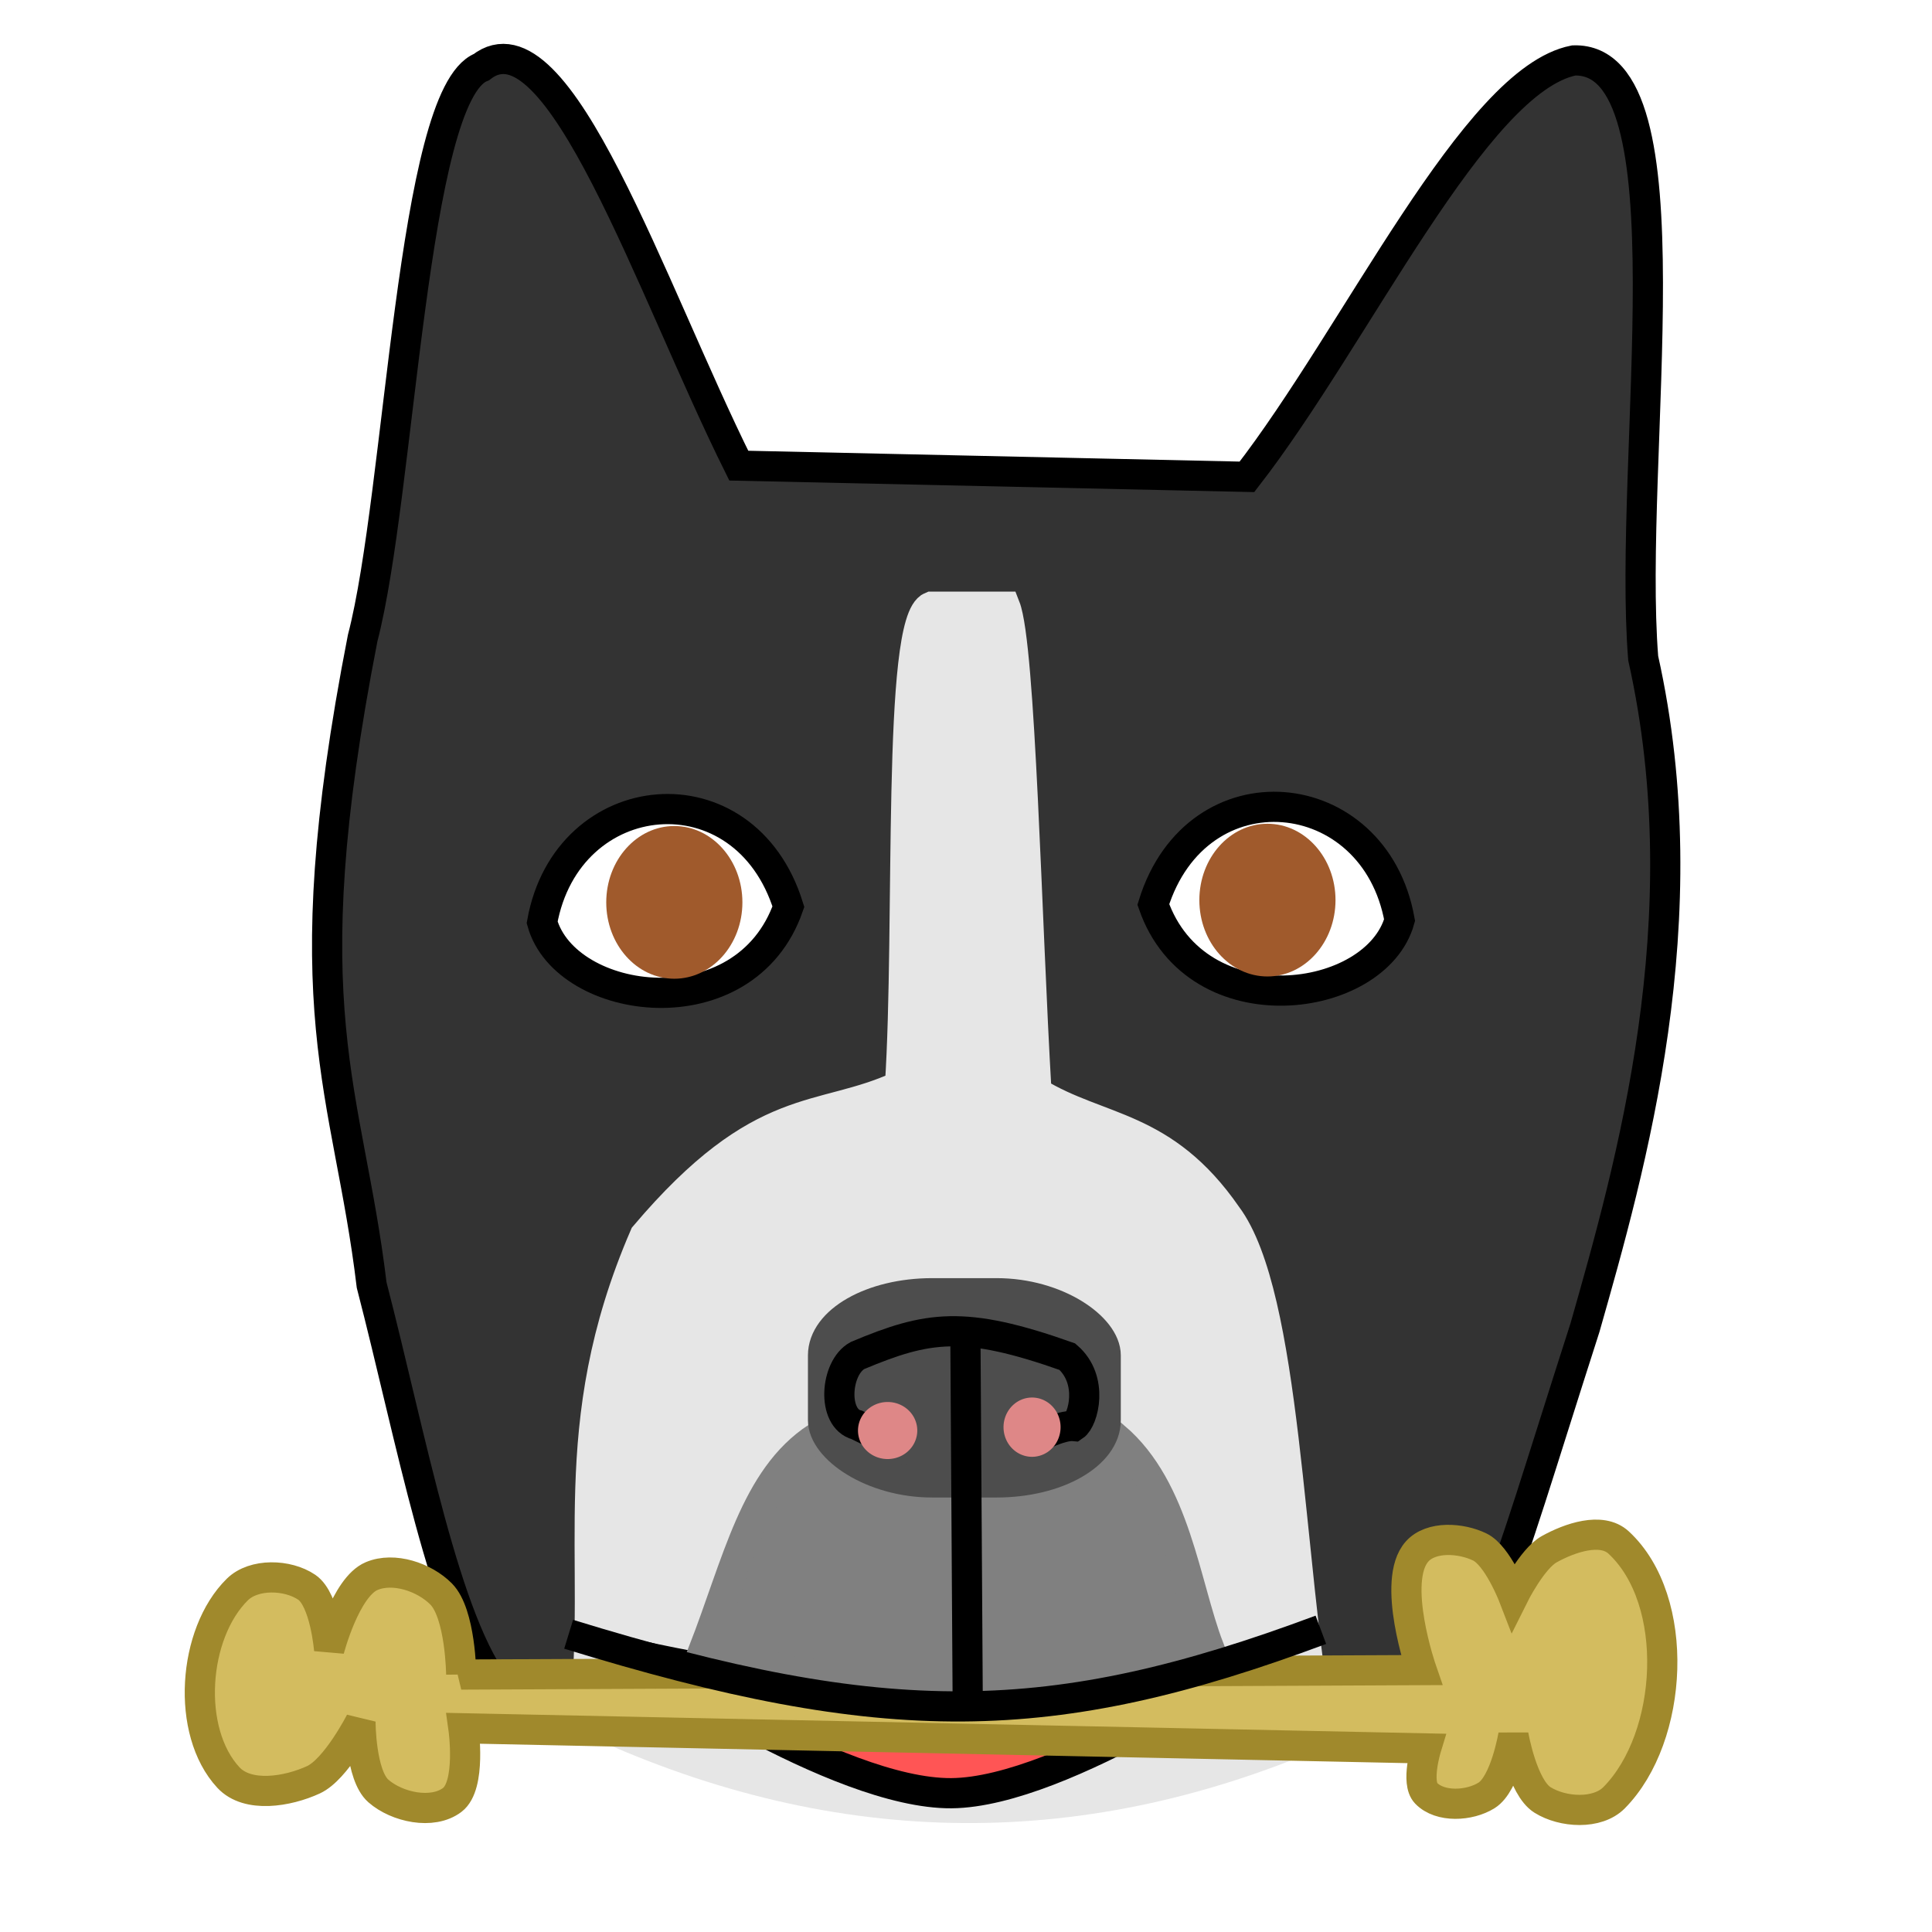 <?xml version="1.0" encoding="UTF-8" standalone="no"?>
<!-- Created with Inkscape (http://www.inkscape.org/) -->

<svg
   xmlns:dc="http://purl.org/dc/elements/1.1/"
   xmlns:cc="http://creativecommons.org/ns#"
   xmlns:rdf="http://www.w3.org/1999/02/22-rdf-syntax-ns#"
   xmlns:svg="http://www.w3.org/2000/svg"
   xmlns="http://www.w3.org/2000/svg"
   xmlns:sodipodi="http://sodipodi.sourceforge.net/DTD/sodipodi-0.dtd"
   xmlns:inkscape="http://www.inkscape.org/namespaces/inkscape"
   width="64"
   height="64"
   id="svg2"
   version="1.1"
   inkscape:version="0.48.2 r9819"
   sodipodi:docname="boston.svg"
   inkscape:export-filename="/Developer/Workspace/Flash/BasicGame/src/data/bostonbone.png"
   inkscape:export-xdpi="90"
   inkscape:export-ydpi="90">
  <defs
     id="defs4" />
  <sodipodi:namedview
     id="base"
     pagecolor="#ffffff"
     bordercolor="#666666"
     borderopacity="1.0"
     inkscape:pageopacity="0.0"
     inkscape:pageshadow="2"
     inkscape:zoom="13.484375"
     inkscape:cx="25.839181"
     inkscape:cy="31.880903"
     inkscape:document-units="px"
     inkscape:current-layer="layer3"
     showgrid="false"
     inkscape:window-width="1658"
     inkscape:window-height="1103"
     inkscape:window-x="0"
     inkscape:window-y="0"
     inkscape:window-maximized="0" />
  <g
     inkscape:label="Layer 1"
     inkscape:groupmode="layer"
     id="layer1"
     transform="translate(0,-988.362)">
    <path
       style="fill:#333333;stroke:#000000;stroke-width:1px;stroke-linecap:butt;stroke-linejoin:miter;stroke-opacity:1"
       d="m 44.273,57.029 2.521,-0.519 C 49.44,54.512 49.477,53.396 52.505,43.977 54.019,38.657 56.368,30.463 54.433,21.803 53.903,15.154 56.143,1.88 52.134,2.002 48.854,2.649 44.938,11.117 41.307,15.796 L 24.473,15.425 C 21.563,9.575 18.49,0.239 15.944,2.225 13.649,3.135 13.258,16.369 12.014,21.136 c -2.423,12.389 -0.484,14.916 0.297,21.432 1.314,5.073 2.433,11.248 4.227,13.423 0.791,0.696 2.027,1.085 2.818,0.816 z"
       id="path3056"
       inkscape:connector-curvature="0"
       sodipodi:nodetypes="ccccccccccccc"
       transform="translate(0,988.362)" />
    <path
       style="fill:#e6e6e6;stroke:#e6e6e6;stroke-width:1px;stroke-linecap:butt;stroke-linejoin:miter;stroke-opacity:1"
       d="m 19.356,1045.243 c 0.613,-5.287 -0.746,-9.589 2.002,-15.944 3.907,-4.611 5.792,-3.735 8.454,-4.969 0.346,-5.292 -0.113,-15.414 1.038,-15.87 l 2.447,0 c 0.509,1.292 0.705,10.417 1.038,16.093 2.101,1.28 4.202,1.042 6.304,4.079 1.973,2.641 2.029,11.413 3.041,17.131 -8.108,3.488 -16.216,3.31 -24.324,-0.519 z"
       id="path3066"
       inkscape:connector-curvature="0"
       sodipodi:nodetypes="ccccccccc" />
    <path
       sodipodi:nodetypes="ccc"
       inkscape:connector-curvature="0"
       id="path3040"
       d="m 26.117,1018.397 c -1.438,4.122 -7.381,3.314 -8.158,0.519 0.83,-4.616 6.707,-5.187 8.158,-0.519 z"
       style="fill:#ffffff;stroke:#000000;stroke-width:1px;stroke-linecap:butt;stroke-linejoin:miter;stroke-opacity:1" />
    <path
       transform="matrix(-0.839,0,0,0.941,58.643,998.61)"
       d="m 45.46,20.876 c 0,1.208 -0.979,2.188 -2.188,2.188 -1.208,0 -2.188,-0.979 -2.188,-2.188 0,-1.208 0.979,-2.188 2.188,-2.188 1.208,0 2.188,0.979 2.188,2.188 z"
       sodipodi:ry="2.1877172"
       sodipodi:rx="2.1877172"
       sodipodi:cy="20.876015"
       sodipodi:cx="43.272305"
       id="path3038"
       style="fill:#a05a2c;stroke:#a05a2c"
       sodipodi:type="arc" />
    <path
       style="fill:#ffffff;stroke:#000000;stroke-width:1px;stroke-linecap:butt;stroke-linejoin:miter;stroke-opacity:1"
       d="m 38.205,1018.323 c 1.438,4.122 7.381,3.314 8.158,0.519 -0.83,-4.616 -6.707,-5.187 -8.158,-0.519 z"
       id="path3007"
       inkscape:connector-curvature="0"
       sodipodi:nodetypes="ccc" />
    <path
       sodipodi:type="arc"
       style="fill:#a05a2c;stroke:#a05a2c"
       id="path3009"
       sodipodi:cx="43.272305"
       sodipodi:cy="20.876015"
       sodipodi:rx="2.1877172"
       sodipodi:ry="2.1877172"
       d="m 45.46,20.876 c 0,1.208 -0.979,2.188 -2.188,2.188 -1.208,0 -2.188,-0.979 -2.188,-2.188 0,-1.208 0.979,-2.188 2.188,-2.188 1.208,0 2.188,0.979 2.188,2.188 z"
       transform="matrix(0.839,0,0,0.941,5.68,998.535)" />
  </g>
  <g
     inkscape:groupmode="layer"
     id="layer3"
     inkscape:label="Bone"
     style="display:inline">
    <path
       sodipodi:nodetypes="cscc"
       inkscape:connector-curvature="0"
       id="path3052"
       d="m 20.987,54.804 c 0,0 6.725,4.628 10.531,4.598 3.723,-0.03 10.382,-4.672 10.382,-4.672 -6.971,2.226 -13.942,1.58 -20.913,0.074 z"
       style="fill:#ff5555;stroke:#000000;stroke-width:1px;stroke-linecap:butt;stroke-linejoin:miter;stroke-opacity:1" />
    <path
       style="fill:#d3bc5f;stroke:#a0892c;stroke-width:1px;stroke-linecap:butt;stroke-linejoin:miter;stroke-opacity:1"
       d="m 15.277,55.472 31.815,-0.148 c 0,0 -1.024,-2.954 -0.148,-3.93 0.463,-0.517 1.452,-0.451 2.076,-0.148 0.593,0.287 1.112,1.631 1.112,1.631 0,0 0.616,-1.24 1.187,-1.557 0.673,-0.375 1.733,-0.745 2.299,-0.223 2.07,1.913 1.831,6.448 -0.148,8.454 -0.556,0.563 -1.702,0.494 -2.373,0.074 -0.666,-0.417 -0.964,-2.151 -0.964,-2.151 0,0 -0.27,1.616 -0.89,2.002 -0.567,0.353 -1.539,0.407 -2.002,-0.074 -0.343,-0.356 0,-1.483 0,-1.483 l -31.889,-0.667 c 0,0 0.268,1.89 -0.371,2.373 -0.655,0.496 -1.829,0.245 -2.447,-0.297 -0.595,-0.521 -0.593,-2.299 -0.593,-2.299 0,0 -0.807,1.582 -1.557,1.928 -0.853,0.394 -2.179,0.615 -2.818,-0.074 -1.415,-1.523 -1.185,-4.771 0.297,-6.229 0.546,-0.538 1.665,-0.505 2.299,-0.074 0.608,0.414 0.742,2.076 0.742,2.076 0,0 0.541,-2.083 1.409,-2.447 0.73,-0.307 1.741,0.032 2.299,0.593 0.646,0.651 0.667,2.669 0.667,2.669 z"
       id="path3004"
       inkscape:connector-curvature="0"
       sodipodi:nodetypes="ccsscsssscssccsscsssscssc" />
    <path
       transform="translate(0,-988.362)"
       style="fill:#808080;stroke:#808080;stroke-width:1px;stroke-linecap:butt;stroke-linejoin:miter;stroke-opacity:1"
       d="m 36.932,1035.973 c 2.015,1.712 2.32,4.898 3.115,6.971 -5.587,2.001 -11.173,1.489 -16.76,0.148 1.156,-2.973 1.721,-5.777 3.782,-7.119 z"
       id="path3045"
       inkscape:connector-curvature="0"
       sodipodi:nodetypes="ccccc" />
    <rect
       transform="translate(0,-988.362)"
       style="fill:#4d4d4d;stroke:#4d4d4d"
       id="rect3013"
       width="9.364"
       height="6.267"
       x="27.264"
       y="1031.202"
       rx="3.615"
       ry="2.058" />
    <path
       transform="translate(0,-988.362)"
       style="fill:none;stroke:#000000;stroke-width:1px;stroke-linecap:butt;stroke-linejoin:miter;stroke-opacity:1"
       d="m 34.651,1035.843 c 0.407,-0.178 0.718,-0.261 0.927,-0.241 0.306,-0.206 0.669,-1.533 -0.222,-2.299 -3.431,-1.216 -4.623,-1.012 -6.952,-0.037 -0.736,0.403 -0.853,2.085 -0.019,2.299 l 1.02,0.501 0,0"
       id="path3037"
       inkscape:connector-curvature="0"
       sodipodi:nodetypes="ccccccc" />
    <path
       transform="translate(0,-988.362)"
       style="fill:none;stroke:#000000;stroke-width:1px;stroke-linecap:butt;stroke-linejoin:miter;stroke-opacity:1"
       d="m 32.056,1044.594 -0.074,-11.699"
       id="path3039"
       inkscape:connector-curvature="0"
       sodipodi:nodetypes="cc" />
    <path
       transform="translate(0,-988.362)"
       style="fill:none;stroke:#000000;stroke-width:1px;stroke-linecap:butt;stroke-linejoin:miter;stroke-opacity:1"
       d="m 18.837,1042.499 c 10.524,3.237 15.99,3.185 24.918,-0.148"
       id="path3041"
       inkscape:connector-curvature="0"
       sodipodi:nodetypes="cc" />
    <path
       sodipodi:type="arc"
       style="fill:#de8787;stroke:#de8787"
       id="path3003"
       sodipodi:cx="29.404404"
       sodipodi:cy="47.38818"
       sodipodi:rx="0.48203939"
       sodipodi:ry="0.44495943"
       d="m 29.886,47.388 a 0.482,0.445 0 1 1 -0.964,0 0.482,0.445 0 1 1 0.964,0 z" />
    <path
       sodipodi:type="arc"
       style="fill:#de8787;stroke:#de8787"
       id="path3005"
       sodipodi:cx="34.187717"
       sodipodi:cy="47.276939"
       sodipodi:rx="0.44495943"
       sodipodi:ry="0.48203939"
       d="m 34.633,47.277 a 0.445,0.482 0 1 1 -0.89,0 0.445,0.482 0 1 1 0.89,0 z" />
  </g>
  <g
     style="display:none"
     inkscape:label="Mouth"
     id="g3072"
     inkscape:groupmode="layer">
    <path
       sodipodi:nodetypes="ccccc"
       inkscape:connector-curvature="0"
       id="path3078"
       d="m 36.932,1035.973 c 2.015,1.712 2.32,4.898 3.115,6.971 -5.587,2.001 -11.173,1.489 -16.76,0.148 1.156,-2.973 1.721,-5.777 3.782,-7.119 z"
       style="fill:#808080;stroke:#808080;stroke-width:1px;stroke-linecap:butt;stroke-linejoin:miter;stroke-opacity:1"
       transform="translate(0,-988.362)" />
    <rect
       ry="2.058"
       rx="3.615"
       y="1031.202"
       x="27.264"
       height="6.267"
       width="9.364"
       id="rect3080"
       style="fill:#4d4d4d;stroke:#4d4d4d"
       transform="translate(0,-988.362)" />
    <path
       sodipodi:nodetypes="ccccccc"
       inkscape:connector-curvature="0"
       id="path3082"
       d="m 34.651,1035.843 c 0.407,-0.178 0.718,-0.261 0.927,-0.241 0.306,-0.206 0.669,-1.533 -0.222,-2.299 -3.431,-1.216 -4.623,-1.012 -6.952,-0.037 -0.736,0.403 -0.853,2.085 -0.019,2.299 l 1.02,0.501 0,0"
       style="fill:none;stroke:#000000;stroke-width:1px;stroke-linecap:butt;stroke-linejoin:miter;stroke-opacity:1"
       transform="translate(0,-988.362)" />
    <path
       sodipodi:nodetypes="cc"
       inkscape:connector-curvature="0"
       id="path3084"
       d="m 32.056,1044.594 -0.074,-11.699"
       style="fill:none;stroke:#000000;stroke-width:1px;stroke-linecap:butt;stroke-linejoin:miter;stroke-opacity:1"
       transform="translate(0,-988.362)" />
    <path
       sodipodi:nodetypes="cc"
       inkscape:connector-curvature="0"
       id="path3086"
       d="m 18.837,1042.499 c 10.524,3.237 15.99,3.185 24.918,-0.148"
       style="fill:none;stroke:#000000;stroke-width:1px;stroke-linecap:butt;stroke-linejoin:miter;stroke-opacity:1"
       transform="translate(0,-988.362)" />
    <path
       d="m 29.886,47.388 a 0.482,0.445 0 1 1 -0.964,0 0.482,0.445 0 1 1 0.964,0 z"
       sodipodi:ry="0.44495943"
       sodipodi:rx="0.48203939"
       sodipodi:cy="47.38818"
       sodipodi:cx="29.404404"
       id="path3088"
       style="fill:#de8787;stroke:#de8787"
       sodipodi:type="arc" />
    <path
       d="m 34.633,47.277 a 0.445,0.482 0 1 1 -0.89,0 0.445,0.482 0 1 1 0.89,0 z"
       sodipodi:ry="0.48203939"
       sodipodi:rx="0.44495943"
       sodipodi:cy="47.276939"
       sodipodi:cx="34.187717"
       id="path3090"
       style="fill:#de8787;stroke:#de8787"
       sodipodi:type="arc" />
  </g>
</svg>
